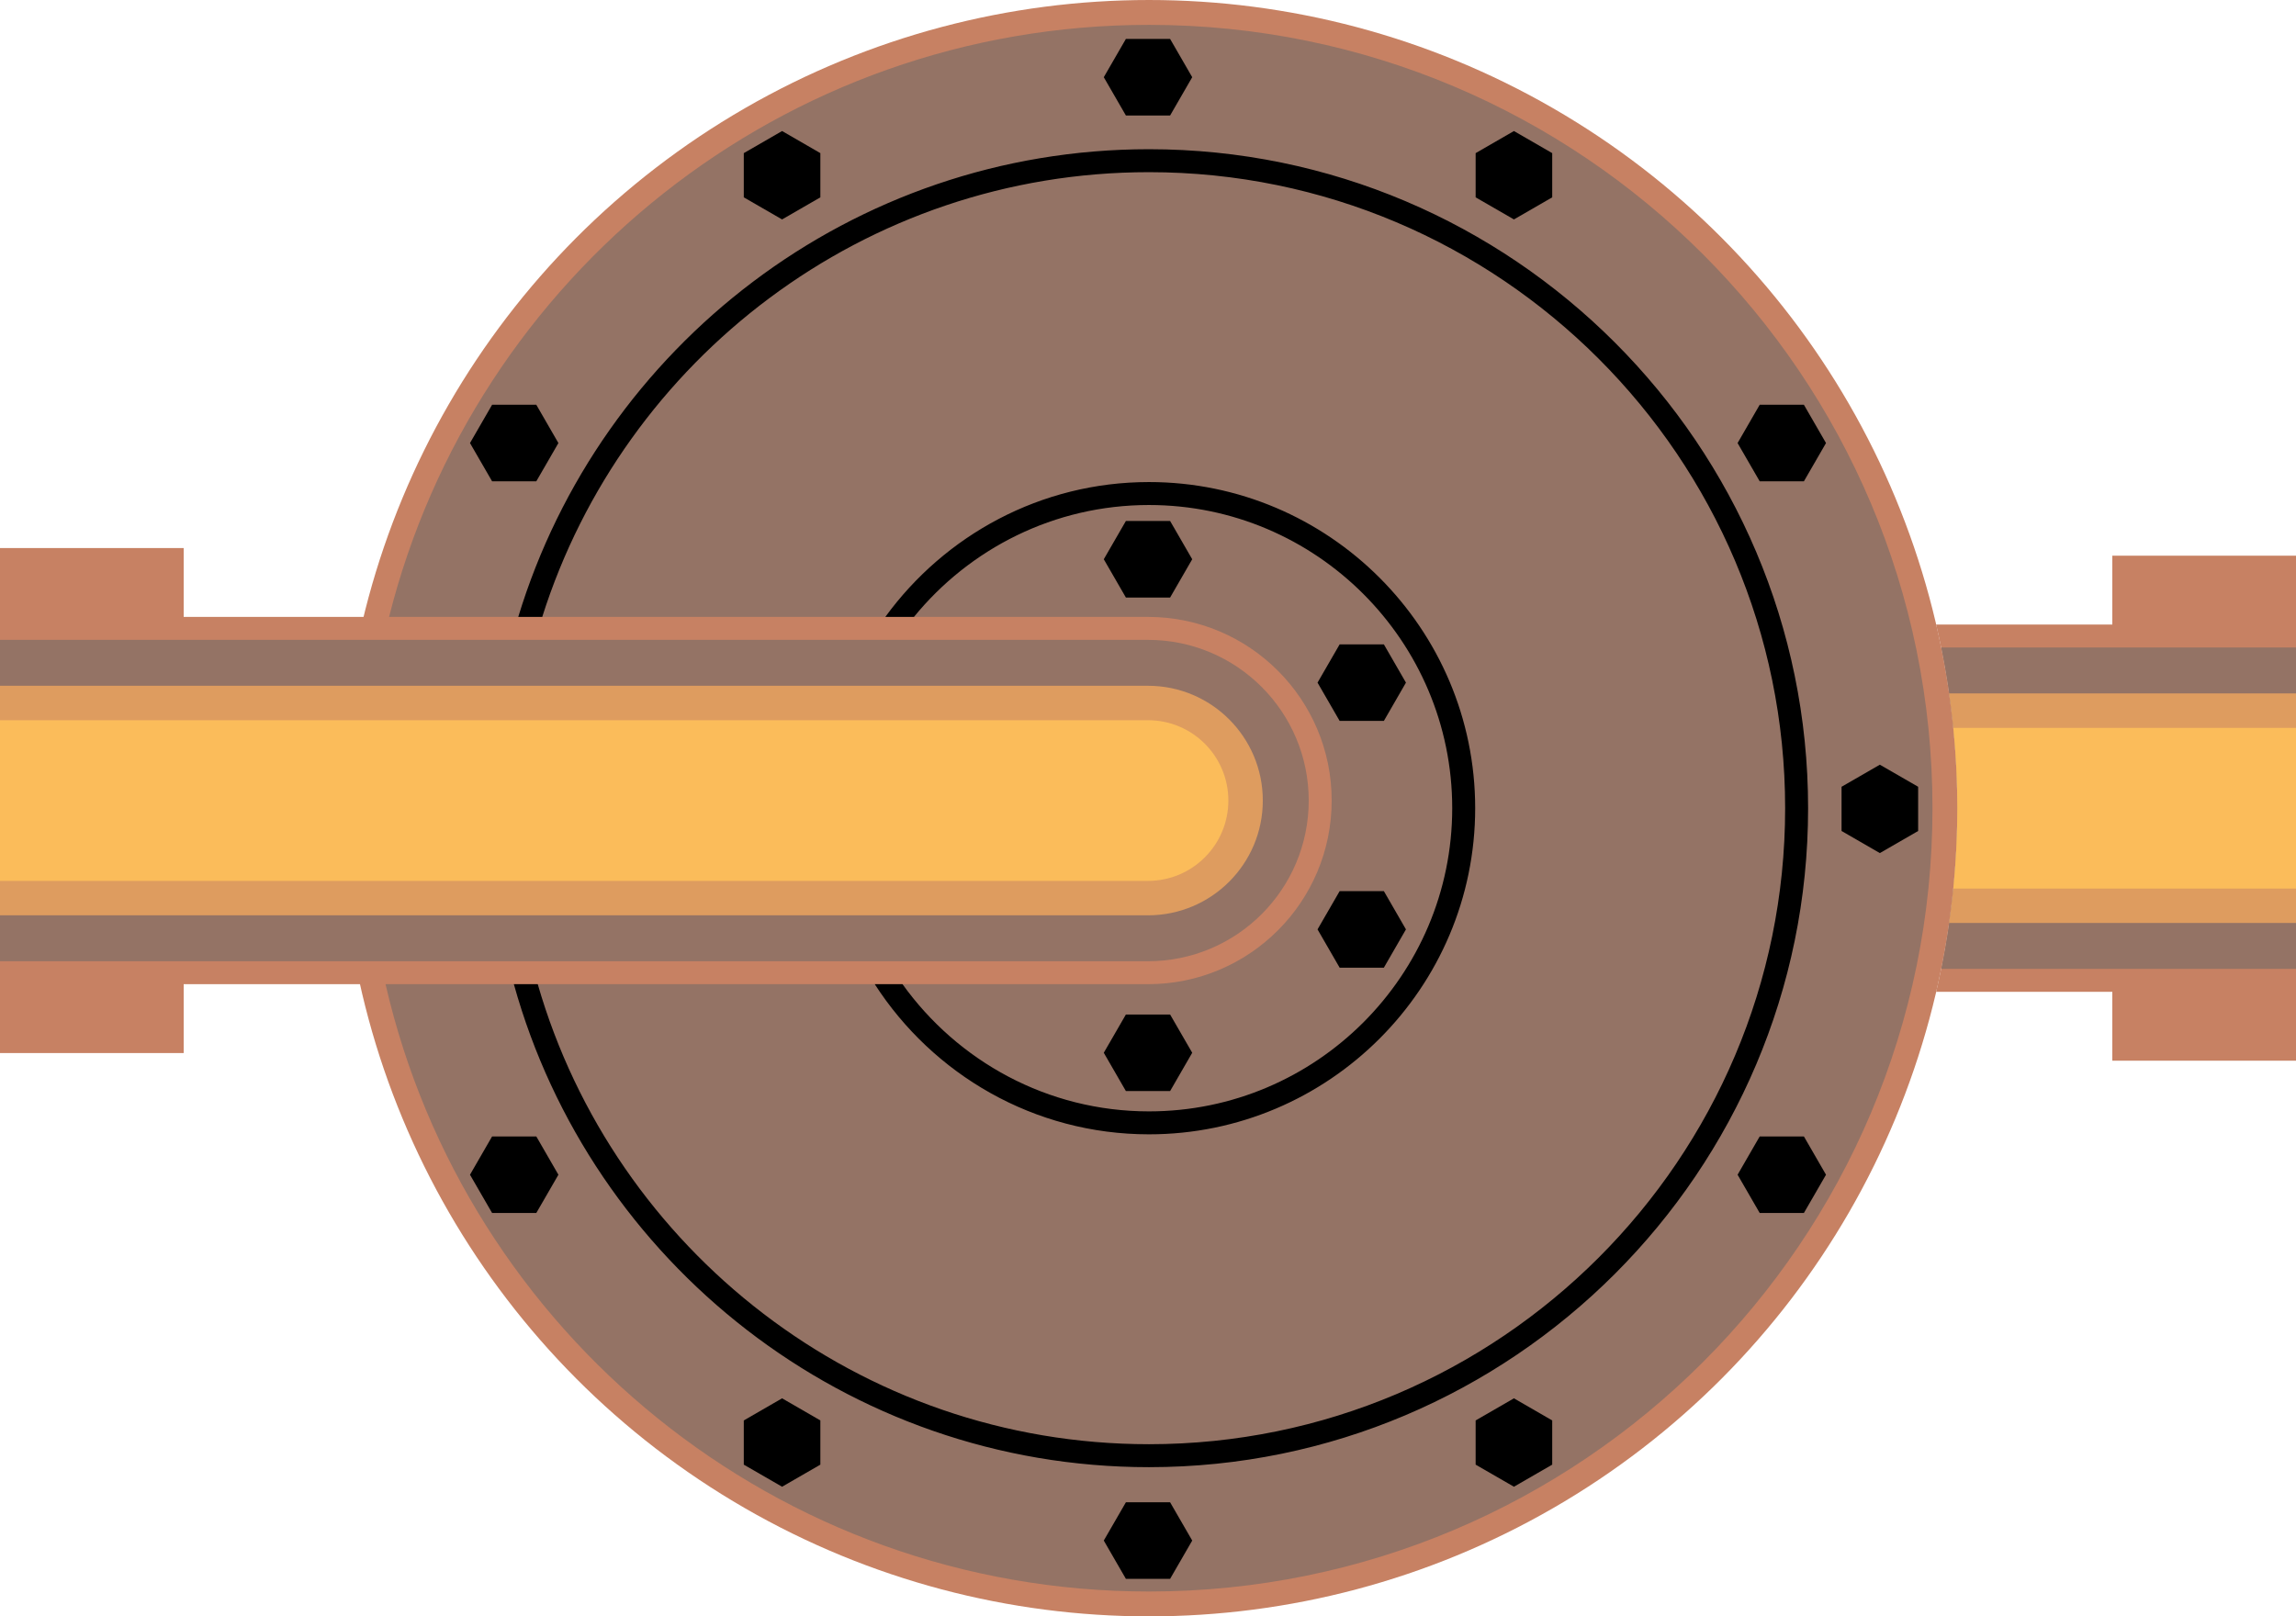 <?xml version='1.0' encoding='UTF-8' standalone='no'?>
<svg xmlns="http://www.w3.org/2000/svg" xmlns:inkscape="http://www.inkscape.org/namespaces/inkscape" xmlns:atv="http://webmi.atvise.com/2007/svgext" xmlns:svg="http://www.w3.org/2000/svg" height="59.85" xmlns:cc="http://creativecommons.org/ns#" xmlns:rdf="http://www.w3.org/1999/02/22-rdf-syntax-ns#" xmlns:dc="http://purl.org/dc/elements/1.1/" inkscape:version="1.0beta1 (d07a077, 2019-11-03)" xmlns:sodipodi="http://sodipodi.sourceforge.net/DTD/sodipodi-0.dtd" xmlns:xlink="http://www.w3.org/1999/xlink" version="1.1" width="85" sodipodi:docname="Pump_stright_brown.svg" id="svg8">
 <defs id="defs2"/>
 <sodipodi:namedview inkscape:zoom="0.35" id="base" inkscape:window-y="23" inkscape:cy="560" inkscape:cx="400" inkscape:pageshadow="2" inkscape:window-maximized="0" inkscape:pageopacity="0.0" showgrid="false" bordercolor="#666666" pagecolor="#ffffff" inkscape:window-height="951" inkscape:document-units="mm" inkscape:document-rotation="0" borderopacity="1.0" inkscape:current-layer="layer1" inkscape:window-width="1644" inkscape:window-x="182"/>
 <g inkscape:groupmode="layer" atv:refpy="29.927" atv:refpx="42.5" transform="matrix(1,0,0,1,148.545,-65.112)" id="layer1" inkscape:label="Слой 1">
  <g atv:refpy="95.039" atv:refpx="-106.045" transform="matrix(0.85,0,0,0.85,-148.545,52.539)" id="g329">
   <g atv:refpy="50" atv:refpx="50" id="frame">
    <rect height="100" y="0" x="0" atv:refpy="50" atv:refpx="50" fill="none" width="100" id="rect261"/>
   </g>
   <g atv:refpy="50" atv:refpx="50" id="shape">
    <circle cx="50.042" atv:refpy="50" atv:refpx="50.042" fill="#c78163" cy="50" r="35.208" id="circle264"/>
    <path inkscape:connector-curvature="0" d="M50,57.667L0,57.667L0,41.667L50,41.667C54.418,41.667 58,45.249 58,49.667C58,54.085 54.418,57.667 50,57.667" atv:refpy="49.667" atv:refpx="29" fill="#c78163" id="path266"/>
    <path inkscape:connector-curvature="0" d="M8,60.667L0,60.667L0,38.667L8,38.667" atv:refpy="49.667" atv:refpx="4" fill="#c78163" id="path268"/>
    <rect height="22" y="39" x="92" atv:refpy="50" atv:refpx="96" fill="#c78163" width="8" id="rect270"/>
    <path inkscape:connector-curvature="0" d="M84.326,42C84.923,44.571 85.25,47.247 85.25,50C85.25,52.753 84.924,55.429 84.326,58L100,58L100,42Z" atv:refpy="50" atv:refpx="92.163" fill="#c78163" id="path272"/>
   </g>
   <g atv:refpy="50" atv:refpx="50" id="dark">
    <path inkscape:connector-curvature="0" d="M50.042,15.875C34.071,15.875 20.666,26.849 16.946,41.667L50,41.667C54.418,41.667 58,45.249 58,49.667C58,54.085 54.418,57.667 50,57.667L16.792,57.667C20.272,72.82 33.832,84.125 50.042,84.125C68.889,84.125 84.167,68.847 84.167,50C84.167,31.153 68.888,15.875 50.042,15.875" atv:refpy="50" atv:refpx="50.48" fill="#947365" id="path275"/>
    <path inkscape:connector-curvature="0" d="M50,56.667C53.866,56.667 57,53.533 57,49.667C57,45.801 53.866,42.667 50,42.667L0,42.667L0,56.667Z" atv:refpy="49.667" atv:refpx="28.5" fill="#947365" id="path277"/>
    <path inkscape:connector-curvature="0" d="M84.552,43C85.008,45.263 85.25,47.603 85.25,50C85.25,52.397 85.008,54.737 84.552,57L100,57L100,43Z" atv:refpy="50" atv:refpx="92.276" fill="#947365" id="path279"/>
   </g>
   <g atv:refpy="49.834" atv:refpx="50" id="light">
    <path inkscape:connector-curvature="0" d="M84.89,45C85.122,46.634 85.25,48.302 85.25,50C85.25,51.698 85.123,53.366 84.89,55L100,55L100,45Z" atv:refpy="50" atv:refpx="92.445" fill="#de9c5f" id="path282"/>
    <g atv:refpy="49.667" atv:refpx="27.5" id="g286">
     <path inkscape:connector-curvature="0" d="M50,44.667L0,44.667L0,54.667L50,54.667C52.761,54.667 55,52.428 55,49.667C55,46.905 52.761,44.667 50,44.667" atv:refpy="49.667" atv:refpx="27.5" fill="#de9c5f" id="path284"/>
    </g>
   </g>
   <g atv:refpy="49.834" atv:refpx="50" id="hlight">
    <path inkscape:connector-curvature="0" d="M50,53.167L0,53.167L0,46.167L50,46.167C51.933,46.167 53.5,47.734 53.5,49.667C53.5,51.6 51.933,53.167 50,53.167" atv:refpy="49.667" atv:refpx="26.75" fill="#fbbc5a" id="path289"/>
    <path inkscape:connector-curvature="0" d="M85.076,46.5C85.19,47.651 85.25,48.819 85.25,50C85.25,51.181 85.189,52.349 85.076,53.5L100,53.5L100,46.5Z" atv:refpy="50" atv:refpx="92.538" fill="#fbbc5a" id="path291"/>
   </g>
   <g atv:refpy="50.03" atv:refpx="52.007" id="shadow">
    <path inkscape:connector-curvature="0" d="M50.042,21.292C37.11,21.292 26.151,29.889 22.572,41.667L23.617,41.667C27.163,30.448 37.667,22.292 50.042,22.292C65.32,22.292 77.75,34.722 77.75,50C77.75,65.278 65.319,77.708 50.042,77.708C37.423,77.708 26.756,69.226 23.421,57.667L22.381,57.667C25.744,69.785 36.867,78.708 50.041,78.708C65.871,78.708 78.75,65.83 78.75,50C78.75,34.17 65.871,21.292 50.042,21.292" atv:refpy="50" atv:refpx="50.566" fill="#000000" id="path294"/>
    <path inkscape:connector-curvature="0" d="M50.042,35.792C45.322,35.792 41.144,38.115 38.559,41.667L39.806,41.667C42.23,38.695 45.916,36.792 50.042,36.792C57.325,36.792 63.25,42.717 63.25,50C63.25,57.283 57.324,63.208 50.042,63.208C45.619,63.208 41.706,61.015 39.308,57.667L38.099,57.667C40.629,61.595 45.032,64.208 50.041,64.208C57.875,64.208 64.25,57.833 64.25,50C64.25,42.166 57.876,35.792 50.042,35.792" atv:refpy="50" atv:refpx="51.174" fill="#000000" id="path296"/>
    <polygon atv:refpy="18.155" atv:refpx="50" points="49.037,16.488 50.963,16.488 51.926,18.155 50.963,19.823 49.037,19.823 48.074,18.155 " fill="#000000" id="polygon298"/>
    <polygon atv:refpy="39.156" atv:refpx="50" points="49.037,37.488 50.963,37.488 51.926,39.155 50.963,40.823 49.037,40.823 48.074,39.155 " fill="#000000" id="polygon300"/>
    <polygon atv:refpy="60.656" atv:refpx="50" points="49.037,58.988 50.963,58.988 51.926,60.655 50.963,62.323 49.037,62.323 48.074,60.655 " fill="#000000" id="polygon302"/>
    <polygon atv:refpy="55.281" atv:refpx="59.309" points="57.384,55.28 58.347,53.613 60.273,53.613 61.235,55.28 60.273,56.948 58.347,56.948 " fill="#000000" id="polygon304"/>
    <polygon atv:refpy="44.531" atv:refpx="59.309" points="58.347,46.198 57.384,44.53 58.347,42.863 60.273,42.863 61.235,44.53 60.273,46.198 " fill="#000000" id="polygon306"/>
    <polygon atv:refpy="81.905" atv:refpx="50" points="49.037,80.238 50.963,80.238 51.926,81.905 50.963,83.573 49.037,83.573 48.074,81.905 " fill="#000000" id="polygon308"/>
    <polygon atv:refpy="22.425" atv:refpx="34.063" points="32.395,21.463 34.063,20.5 35.73,21.463 35.73,23.389 34.063,24.351 32.395,23.389 " fill="#000000" id="polygon310"/>
    <polygon atv:refpy="77.635" atv:refpx="65.938" points="64.27,76.672 65.938,75.709 67.605,76.672 67.605,78.598 65.938,79.56 64.27,78.598 " fill="#000000" id="polygon312"/>
    <polygon atv:refpy="34.093" atv:refpx="22.395" points="20.47,34.093 21.433,32.425 23.358,32.425 24.321,34.093 23.358,35.76 21.433,35.76 " fill="#000000" id="polygon314"/>
    <polygon atv:refpy="65.968" atv:refpx="77.605" points="75.679,65.968 76.642,64.3 78.567,64.3 79.53,65.968 78.567,67.635 76.642,67.635 " fill="#000000" id="polygon316"/>
    <polygon atv:refpy="50.031" atv:refpx="81.875" points="80.207,50.993 80.207,49.067 81.875,48.105 83.543,49.067 83.543,50.993 81.875,51.956 " fill="#000000" id="polygon318"/>
    <polygon atv:refpy="65.968" atv:refpx="22.395" points="21.433,67.635 20.47,65.968 21.433,64.3 23.358,64.3 24.321,65.968 23.358,67.635 " fill="#000000" id="polygon320"/>
    <polygon atv:refpy="34.093" atv:refpx="77.605" points="76.642,35.76 75.679,34.093 76.642,32.425 78.567,32.425 79.53,34.093 78.567,35.76 " fill="#000000" id="polygon322"/>
    <polygon atv:refpy="77.635" atv:refpx="34.063" points="34.063,79.56 32.395,78.598 32.395,76.672 34.063,75.709 35.73,76.672 35.73,78.598 " fill="#000000" id="polygon324"/>
    <polygon atv:refpy="22.425" atv:refpx="65.938" points="65.938,24.351 64.27,23.389 64.27,21.463 65.938,20.5 67.605,21.463 67.605,23.389 " fill="#000000" id="polygon326"/>
   </g>
  </g>
 </g>
</svg>
